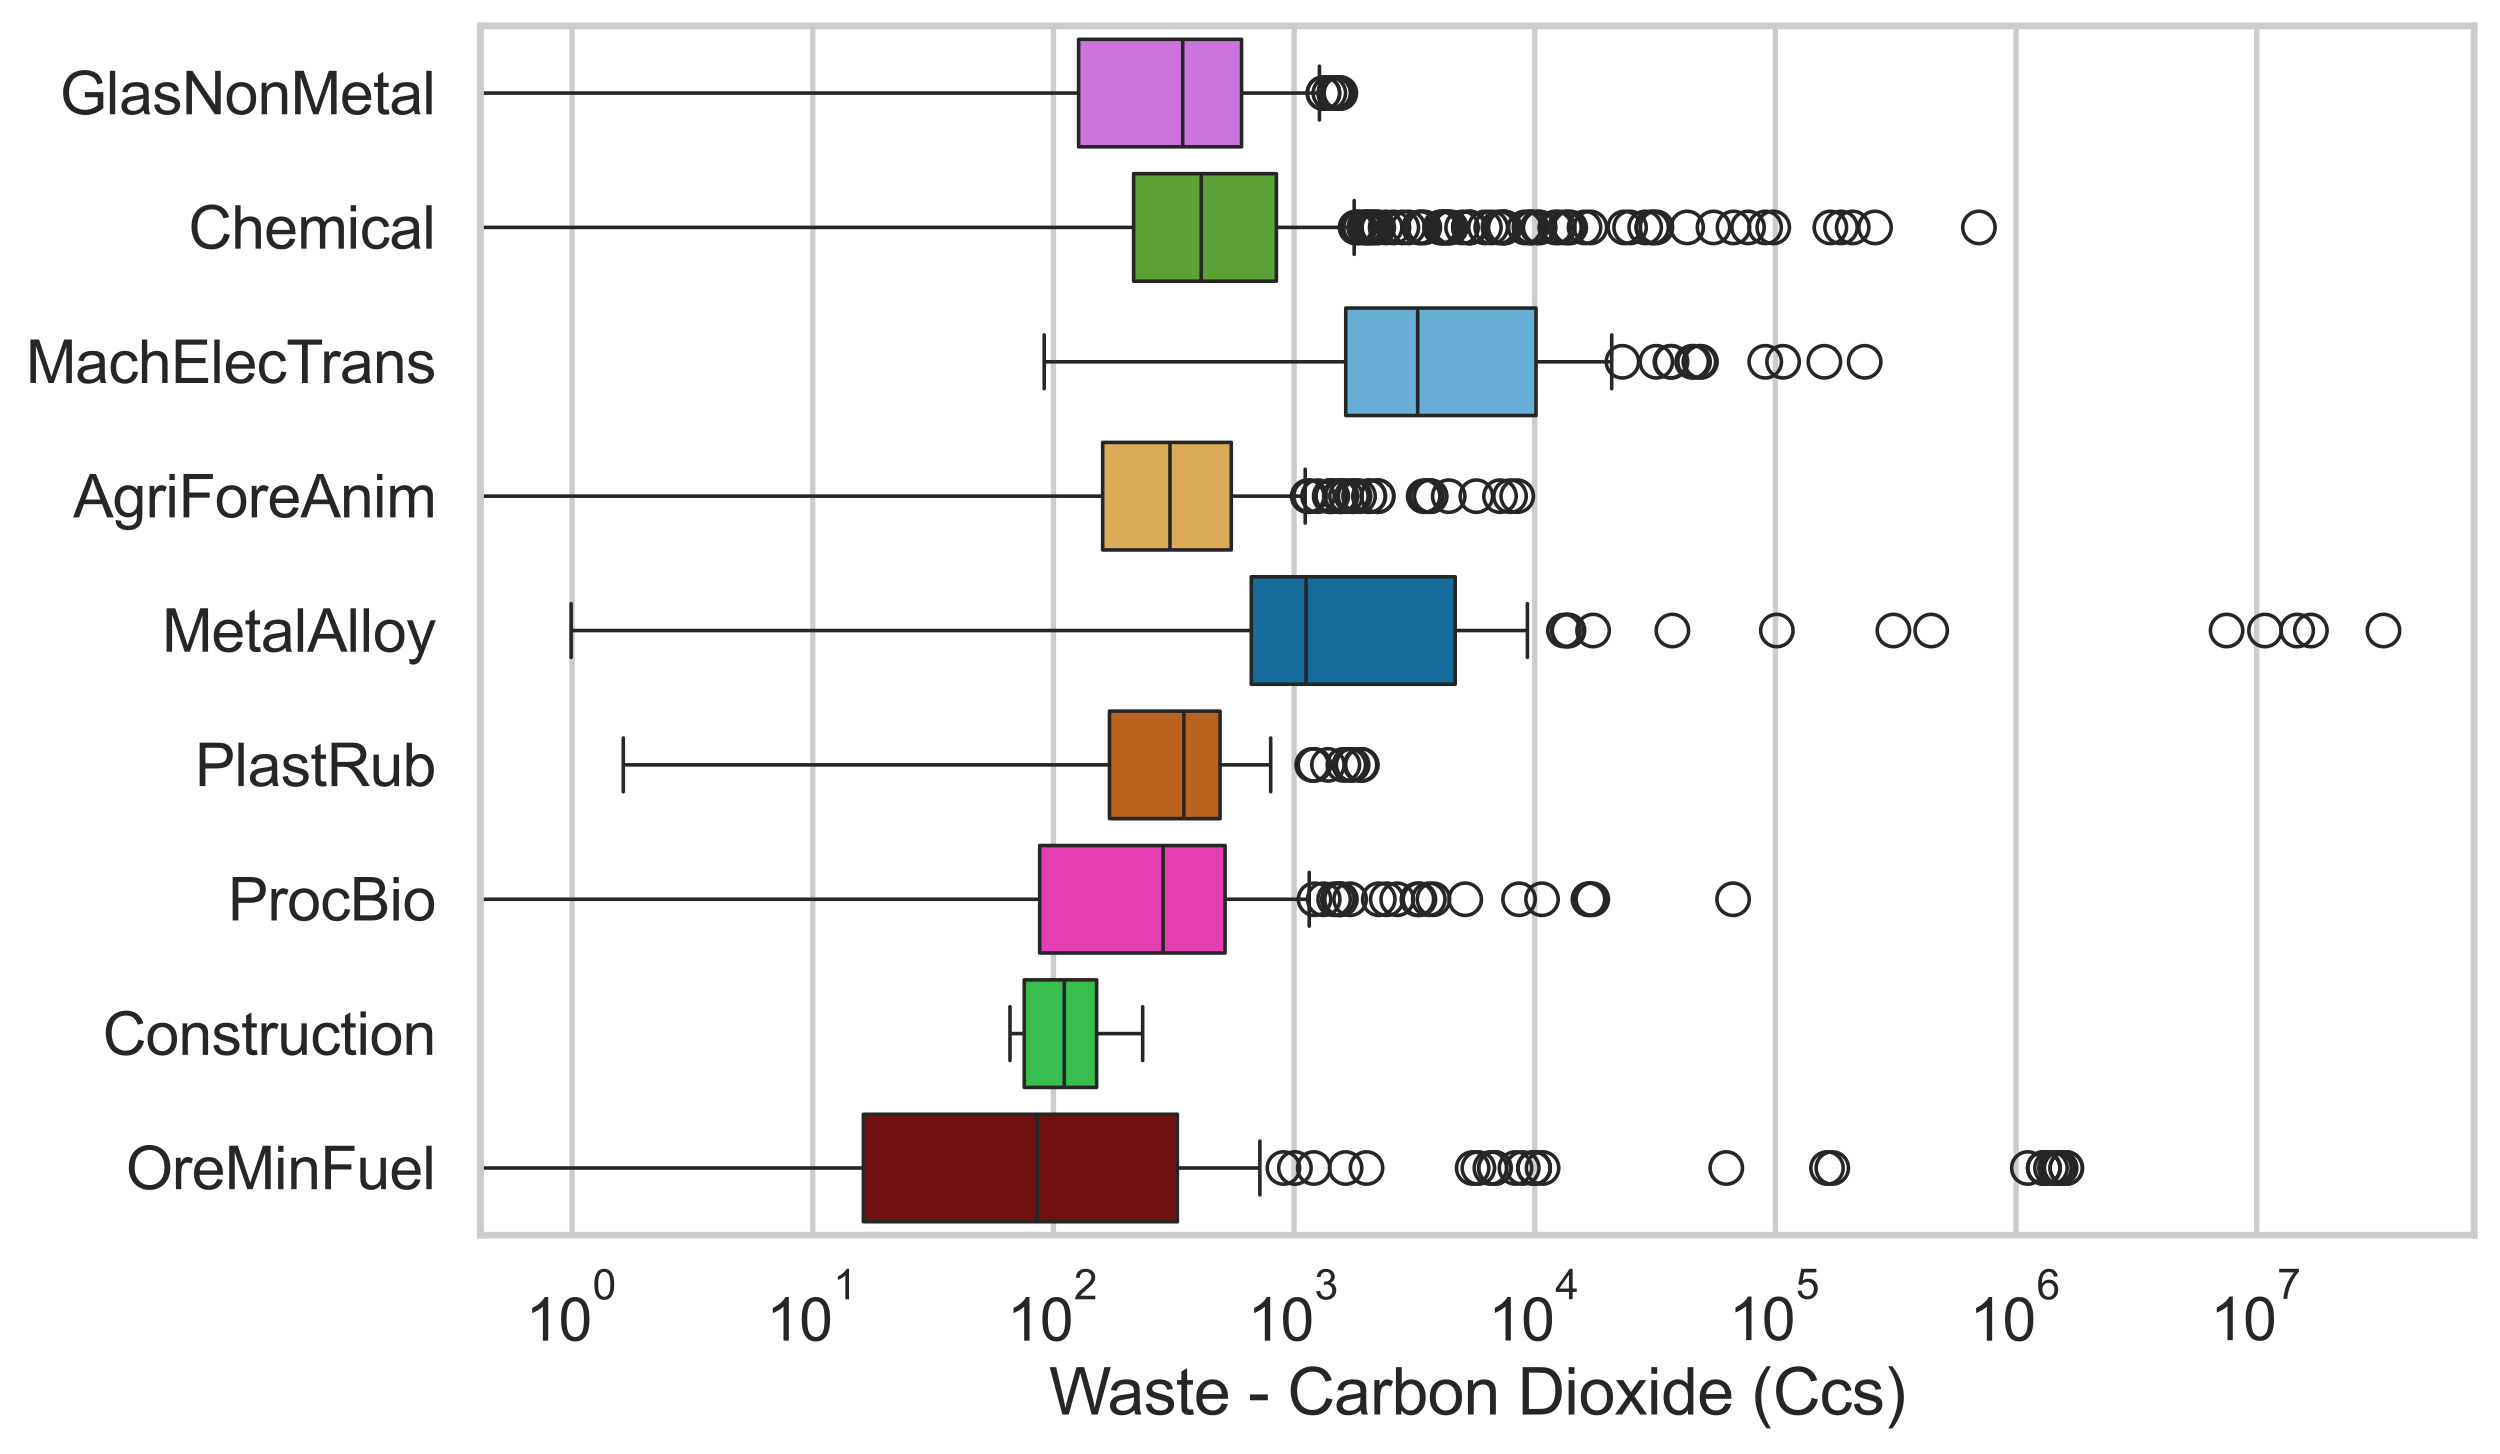 <?xml version="1.0" encoding="utf-8" standalone="no"?>
<!DOCTYPE svg PUBLIC "-//W3C//DTD SVG 1.1//EN"
  "http://www.w3.org/Graphics/SVG/1.1/DTD/svg11.dtd">
<svg xmlns:xlink="http://www.w3.org/1999/xlink" width="695.577pt" height="404.551pt" viewBox="0 0 695.577 404.551" xmlns="http://www.w3.org/2000/svg" version="1.1">
 <defs>
  <style type="text/css">*{stroke-linejoin: round; stroke-linecap: butt}</style>
 </defs>
 <g id="figure_1">
  <g id="patch_1">
   <path d="M 0 404.551 
L 695.577 404.551 
L 695.577 0 
L 0 0 
z
" style="fill: #ffffff"/>
  </g>
  <g id="axes_1">
   <g id="patch_2">
    <path d="M 133.697 343.665 
L 688.377 343.665 
L 688.377 7.2 
L 133.697 7.2 
z
" style="fill: #ffffff"/>
   </g>
   <g id="matplotlib.axis_1">
    <g id="xtick_1">
     <g id="line2d_1">
      <path d="M 159.182 343.665 
L 159.182 7.2 
" clip-path="url(#p4755833edd)" style="fill: none; stroke: #cccccc; stroke-width: 1.5; stroke-linecap: round"/>
     </g>
     <g id="text_1">
      <!-- $\mathdefault{10^{0}}$ -->
      <g style="fill: #262626" transform="translate(146.23 373.18) scale(0.165 -0.165)">
       <defs>
        <path id="ArialMT-31" d="M 2384 0 
L 1822 0 
L 1822 3584 
Q 1619 3391 1289 3197 
Q 959 3003 697 2906 
L 697 3450 
Q 1169 3672 1522 3987 
Q 1875 4303 2022 4600 
L 2384 4600 
L 2384 0 
z
" transform="scale(0.016)"/>
        <path id="ArialMT-30" d="M 266 2259 
Q 266 3072 433 3567 
Q 600 4063 929 4331 
Q 1259 4600 1759 4600 
Q 2128 4600 2406 4451 
Q 2684 4303 2865 4023 
Q 3047 3744 3150 3342 
Q 3253 2941 3253 2259 
Q 3253 1453 3087 958 
Q 2922 463 2592 192 
Q 2263 -78 1759 -78 
Q 1097 -78 719 397 
Q 266 969 266 2259 
z
M 844 2259 
Q 844 1131 1108 757 
Q 1372 384 1759 384 
Q 2147 384 2411 759 
Q 2675 1134 2675 2259 
Q 2675 3391 2411 3762 
Q 2147 4134 1753 4134 
Q 1366 4134 1134 3806 
Q 844 3388 844 2259 
z
" transform="scale(0.016)"/>
       </defs>
       <use xlink:href="#ArialMT-31" transform="translate(0 0.994)"/>
       <use xlink:href="#ArialMT-30" transform="translate(55.615 0.994)"/>
       <use xlink:href="#ArialMT-30" transform="translate(112.973 70.688) scale(0.7)"/>
      </g>
     </g>
    </g>
    <g id="xtick_2">
     <g id="line2d_2">
      <path d="M 226.141 343.665 
L 226.141 7.2 
" clip-path="url(#p4755833edd)" style="fill: none; stroke: #cccccc; stroke-width: 1.5; stroke-linecap: round"/>
     </g>
     <g id="text_2">
      <!-- $\mathdefault{10^{1}}$ -->
      <g style="fill: #262626" transform="translate(213.188 373.18) scale(0.165 -0.165)">
       <use xlink:href="#ArialMT-31" transform="translate(0 0.994)"/>
       <use xlink:href="#ArialMT-30" transform="translate(55.615 0.994)"/>
       <use xlink:href="#ArialMT-31" transform="translate(112.973 70.688) scale(0.7)"/>
      </g>
     </g>
    </g>
    <g id="xtick_3">
     <g id="line2d_3">
      <path d="M 293.099 343.665 
L 293.099 7.2 
" clip-path="url(#p4755833edd)" style="fill: none; stroke: #cccccc; stroke-width: 1.5; stroke-linecap: round"/>
     </g>
     <g id="text_3">
      <!-- $\mathdefault{10^{2}}$ -->
      <g style="fill: #262626" transform="translate(280.147 373.18) scale(0.165 -0.165)">
       <defs>
        <path id="ArialMT-32" d="M 3222 541 
L 3222 0 
L 194 0 
Q 188 203 259 391 
Q 375 700 629 1000 
Q 884 1300 1366 1694 
Q 2113 2306 2375 2664 
Q 2638 3022 2638 3341 
Q 2638 3675 2398 3904 
Q 2159 4134 1775 4134 
Q 1369 4134 1125 3890 
Q 881 3647 878 3216 
L 300 3275 
Q 359 3922 746 4261 
Q 1134 4600 1788 4600 
Q 2447 4600 2831 4234 
Q 3216 3869 3216 3328 
Q 3216 3053 3103 2787 
Q 2991 2522 2730 2228 
Q 2469 1934 1863 1422 
Q 1356 997 1212 845 
Q 1069 694 975 541 
L 3222 541 
z
" transform="scale(0.016)"/>
       </defs>
       <use xlink:href="#ArialMT-31" transform="translate(0 0.994)"/>
       <use xlink:href="#ArialMT-30" transform="translate(55.615 0.994)"/>
       <use xlink:href="#ArialMT-32" transform="translate(112.973 70.688) scale(0.7)"/>
      </g>
     </g>
    </g>
    <g id="xtick_4">
     <g id="line2d_4">
      <path d="M 360.058 343.665 
L 360.058 7.2 
" clip-path="url(#p4755833edd)" style="fill: none; stroke: #cccccc; stroke-width: 1.5; stroke-linecap: round"/>
     </g>
     <g id="text_4">
      <!-- $\mathdefault{10^{3}}$ -->
      <g style="fill: #262626" transform="translate(347.105 373.18) scale(0.165 -0.165)">
       <defs>
        <path id="ArialMT-33" d="M 269 1209 
L 831 1284 
Q 928 806 1161 595 
Q 1394 384 1728 384 
Q 2125 384 2398 659 
Q 2672 934 2672 1341 
Q 2672 1728 2419 1979 
Q 2166 2231 1775 2231 
Q 1616 2231 1378 2169 
L 1441 2663 
Q 1497 2656 1531 2656 
Q 1891 2656 2178 2843 
Q 2466 3031 2466 3422 
Q 2466 3731 2256 3934 
Q 2047 4138 1716 4138 
Q 1388 4138 1169 3931 
Q 950 3725 888 3313 
L 325 3413 
Q 428 3978 793 4289 
Q 1159 4600 1703 4600 
Q 2078 4600 2393 4439 
Q 2709 4278 2876 4000 
Q 3044 3722 3044 3409 
Q 3044 3113 2884 2869 
Q 2725 2625 2413 2481 
Q 2819 2388 3044 2092 
Q 3269 1797 3269 1353 
Q 3269 753 2831 336 
Q 2394 -81 1725 -81 
Q 1122 -81 723 278 
Q 325 638 269 1209 
z
" transform="scale(0.016)"/>
       </defs>
       <use xlink:href="#ArialMT-31" transform="translate(0 0.994)"/>
       <use xlink:href="#ArialMT-30" transform="translate(55.615 0.994)"/>
       <use xlink:href="#ArialMT-33" transform="translate(112.973 70.688) scale(0.7)"/>
      </g>
     </g>
    </g>
    <g id="xtick_5">
     <g id="line2d_5">
      <path d="M 427.017 343.665 
L 427.017 7.2 
" clip-path="url(#p4755833edd)" style="fill: none; stroke: #cccccc; stroke-width: 1.5; stroke-linecap: round"/>
     </g>
     <g id="text_5">
      <!-- $\mathdefault{10^{4}}$ -->
      <g style="fill: #262626" transform="translate(414.064 373.015) scale(0.165 -0.165)">
       <defs>
        <path id="ArialMT-34" d="M 2069 0 
L 2069 1097 
L 81 1097 
L 81 1613 
L 2172 4581 
L 2631 4581 
L 2631 1613 
L 3250 1613 
L 3250 1097 
L 2631 1097 
L 2631 0 
L 2069 0 
z
M 2069 1613 
L 2069 3678 
L 634 1613 
L 2069 1613 
z
" transform="scale(0.016)"/>
       </defs>
       <use xlink:href="#ArialMT-31" transform="translate(0 0.202)"/>
       <use xlink:href="#ArialMT-30" transform="translate(55.615 0.202)"/>
       <use xlink:href="#ArialMT-34" transform="translate(112.973 69.895) scale(0.7)"/>
      </g>
     </g>
    </g>
    <g id="xtick_6">
     <g id="line2d_6">
      <path d="M 493.975 343.665 
L 493.975 7.2 
" clip-path="url(#p4755833edd)" style="fill: none; stroke: #cccccc; stroke-width: 1.5; stroke-linecap: round"/>
     </g>
     <g id="text_6">
      <!-- $\mathdefault{10^{5}}$ -->
      <g style="fill: #262626" transform="translate(481.023 373.015) scale(0.165 -0.165)">
       <defs>
        <path id="ArialMT-35" d="M 266 1200 
L 856 1250 
Q 922 819 1161 601 
Q 1400 384 1738 384 
Q 2144 384 2425 690 
Q 2706 997 2706 1503 
Q 2706 1984 2436 2262 
Q 2166 2541 1728 2541 
Q 1456 2541 1237 2417 
Q 1019 2294 894 2097 
L 366 2166 
L 809 4519 
L 3088 4519 
L 3088 3981 
L 1259 3981 
L 1013 2750 
Q 1425 3038 1878 3038 
Q 2478 3038 2890 2622 
Q 3303 2206 3303 1553 
Q 3303 931 2941 478 
Q 2500 -78 1738 -78 
Q 1113 -78 717 272 
Q 322 622 266 1200 
z
" transform="scale(0.016)"/>
       </defs>
       <use xlink:href="#ArialMT-31" transform="translate(0 0.88)"/>
       <use xlink:href="#ArialMT-30" transform="translate(55.615 0.88)"/>
       <use xlink:href="#ArialMT-35" transform="translate(112.973 70.573) scale(0.7)"/>
      </g>
     </g>
    </g>
    <g id="xtick_7">
     <g id="line2d_7">
      <path d="M 560.934 343.665 
L 560.934 7.2 
" clip-path="url(#p4755833edd)" style="fill: none; stroke: #cccccc; stroke-width: 1.5; stroke-linecap: round"/>
     </g>
     <g id="text_7">
      <!-- $\mathdefault{10^{6}}$ -->
      <g style="fill: #262626" transform="translate(547.981 373.18) scale(0.165 -0.165)">
       <defs>
        <path id="ArialMT-36" d="M 3184 3459 
L 2625 3416 
Q 2550 3747 2413 3897 
Q 2184 4138 1850 4138 
Q 1581 4138 1378 3988 
Q 1113 3794 959 3422 
Q 806 3050 800 2363 
Q 1003 2672 1297 2822 
Q 1591 2972 1913 2972 
Q 2475 2972 2870 2558 
Q 3266 2144 3266 1488 
Q 3266 1056 3080 686 
Q 2894 316 2569 119 
Q 2244 -78 1831 -78 
Q 1128 -78 684 439 
Q 241 956 241 2144 
Q 241 3472 731 4075 
Q 1159 4600 1884 4600 
Q 2425 4600 2770 4297 
Q 3116 3994 3184 3459 
z
M 888 1484 
Q 888 1194 1011 928 
Q 1134 663 1356 523 
Q 1578 384 1822 384 
Q 2178 384 2434 671 
Q 2691 959 2691 1453 
Q 2691 1928 2437 2201 
Q 2184 2475 1800 2475 
Q 1419 2475 1153 2201 
Q 888 1928 888 1484 
z
" transform="scale(0.016)"/>
       </defs>
       <use xlink:href="#ArialMT-31" transform="translate(0 0.994)"/>
       <use xlink:href="#ArialMT-30" transform="translate(55.615 0.994)"/>
       <use xlink:href="#ArialMT-36" transform="translate(112.973 70.688) scale(0.7)"/>
      </g>
     </g>
    </g>
    <g id="xtick_8">
     <g id="line2d_8">
      <path d="M 627.893 343.665 
L 627.893 7.2 
" clip-path="url(#p4755833edd)" style="fill: none; stroke: #cccccc; stroke-width: 1.5; stroke-linecap: round"/>
     </g>
     <g id="text_8">
      <!-- $\mathdefault{10^{7}}$ -->
      <g style="fill: #262626" transform="translate(614.94 373.015) scale(0.165 -0.165)">
       <defs>
        <path id="ArialMT-37" d="M 303 3981 
L 303 4522 
L 3269 4522 
L 3269 4084 
Q 2831 3619 2401 2847 
Q 1972 2075 1738 1259 
Q 1569 684 1522 0 
L 944 0 
Q 953 541 1156 1306 
Q 1359 2072 1739 2783 
Q 2119 3494 2547 3981 
L 303 3981 
z
" transform="scale(0.016)"/>
       </defs>
       <use xlink:href="#ArialMT-31" transform="translate(0 0.847)"/>
       <use xlink:href="#ArialMT-30" transform="translate(55.615 0.847)"/>
       <use xlink:href="#ArialMT-37" transform="translate(112.973 70.541) scale(0.7)"/>
      </g>
     </g>
    </g>
    <g id="xtick_9"/>
    <g id="xtick_10"/>
    <g id="xtick_11"/>
    <g id="xtick_12"/>
    <g id="xtick_13"/>
    <g id="xtick_14"/>
    <g id="xtick_15"/>
    <g id="xtick_16"/>
    <g id="xtick_17"/>
    <g id="xtick_18"/>
    <g id="xtick_19"/>
    <g id="xtick_20"/>
    <g id="xtick_21"/>
    <g id="xtick_22"/>
    <g id="xtick_23"/>
    <g id="xtick_24"/>
    <g id="xtick_25"/>
    <g id="xtick_26"/>
    <g id="xtick_27"/>
    <g id="xtick_28"/>
    <g id="xtick_29"/>
    <g id="xtick_30"/>
    <g id="xtick_31"/>
    <g id="xtick_32"/>
    <g id="xtick_33"/>
    <g id="xtick_34"/>
    <g id="xtick_35"/>
    <g id="xtick_36"/>
    <g id="xtick_37"/>
    <g id="xtick_38"/>
    <g id="xtick_39"/>
    <g id="xtick_40"/>
    <g id="xtick_41"/>
    <g id="xtick_42"/>
    <g id="xtick_43"/>
    <g id="xtick_44"/>
    <g id="xtick_45"/>
    <g id="xtick_46"/>
    <g id="xtick_47"/>
    <g id="xtick_48"/>
    <g id="xtick_49"/>
    <g id="xtick_50"/>
    <g id="xtick_51"/>
    <g id="xtick_52"/>
    <g id="xtick_53"/>
    <g id="xtick_54"/>
    <g id="xtick_55"/>
    <g id="xtick_56"/>
    <g id="xtick_57"/>
    <g id="xtick_58"/>
    <g id="xtick_59"/>
    <g id="xtick_60"/>
    <g id="xtick_61"/>
    <g id="xtick_62"/>
    <g id="xtick_63"/>
    <g id="xtick_64"/>
    <g id="xtick_65"/>
    <g id="xtick_66"/>
    <g id="xtick_67"/>
    <g id="xtick_68"/>
    <g id="xtick_69"/>
    <g id="xtick_70"/>
    <g id="xtick_71"/>
    <g id="xtick_72"/>
    <g id="xtick_73"/>
    <g id="xtick_74"/>
    <g id="xtick_75"/>
    <g id="xtick_76"/>
    <g id="text_9">
     <!-- Waste - Carbon Dioxide (Ccs) -->
     <g style="fill: #262626" transform="translate(291.849 393.563) scale(0.18 -0.18)">
      <defs>
       <path id="ArialMT-57" d="M 1294 0 
L 78 4581 
L 700 4581 
L 1397 1578 
Q 1509 1106 1591 641 
Q 1766 1375 1797 1488 
L 2669 4581 
L 3400 4581 
L 4056 2263 
Q 4303 1400 4413 641 
Q 4500 1075 4641 1638 
L 5359 4581 
L 5969 4581 
L 4713 0 
L 4128 0 
L 3163 3491 
Q 3041 3928 3019 4028 
Q 2947 3713 2884 3491 
L 1913 0 
L 1294 0 
z
" transform="scale(0.016)"/>
       <path id="ArialMT-61" d="M 2588 409 
Q 2275 144 1986 34 
Q 1697 -75 1366 -75 
Q 819 -75 525 192 
Q 231 459 231 875 
Q 231 1119 342 1320 
Q 453 1522 633 1644 
Q 813 1766 1038 1828 
Q 1203 1872 1538 1913 
Q 2219 1994 2541 2106 
Q 2544 2222 2544 2253 
Q 2544 2597 2384 2738 
Q 2169 2928 1744 2928 
Q 1347 2928 1158 2789 
Q 969 2650 878 2297 
L 328 2372 
Q 403 2725 575 2942 
Q 747 3159 1072 3276 
Q 1397 3394 1825 3394 
Q 2250 3394 2515 3294 
Q 2781 3194 2906 3042 
Q 3031 2891 3081 2659 
Q 3109 2516 3109 2141 
L 3109 1391 
Q 3109 606 3145 398 
Q 3181 191 3288 0 
L 2700 0 
Q 2613 175 2588 409 
z
M 2541 1666 
Q 2234 1541 1622 1453 
Q 1275 1403 1131 1340 
Q 988 1278 909 1158 
Q 831 1038 831 891 
Q 831 666 1001 516 
Q 1172 366 1500 366 
Q 1825 366 2078 508 
Q 2331 650 2450 897 
Q 2541 1088 2541 1459 
L 2541 1666 
z
" transform="scale(0.016)"/>
       <path id="ArialMT-73" d="M 197 991 
L 753 1078 
Q 800 744 1014 566 
Q 1228 388 1613 388 
Q 2000 388 2187 545 
Q 2375 703 2375 916 
Q 2375 1106 2209 1216 
Q 2094 1291 1634 1406 
Q 1016 1563 777 1677 
Q 538 1791 414 1992 
Q 291 2194 291 2438 
Q 291 2659 392 2848 
Q 494 3038 669 3163 
Q 800 3259 1026 3326 
Q 1253 3394 1513 3394 
Q 1903 3394 2198 3281 
Q 2494 3169 2634 2976 
Q 2775 2784 2828 2463 
L 2278 2388 
Q 2241 2644 2061 2787 
Q 1881 2931 1553 2931 
Q 1166 2931 1000 2803 
Q 834 2675 834 2503 
Q 834 2394 903 2306 
Q 972 2216 1119 2156 
Q 1203 2125 1616 2013 
Q 2213 1853 2448 1751 
Q 2684 1650 2818 1456 
Q 2953 1263 2953 975 
Q 2953 694 2789 445 
Q 2625 197 2315 61 
Q 2006 -75 1616 -75 
Q 969 -75 630 194 
Q 291 463 197 991 
z
" transform="scale(0.016)"/>
       <path id="ArialMT-74" d="M 1650 503 
L 1731 6 
Q 1494 -44 1306 -44 
Q 1000 -44 831 53 
Q 663 150 594 308 
Q 525 466 525 972 
L 525 2881 
L 113 2881 
L 113 3319 
L 525 3319 
L 525 4141 
L 1084 4478 
L 1084 3319 
L 1650 3319 
L 1650 2881 
L 1084 2881 
L 1084 941 
Q 1084 700 1114 631 
Q 1144 563 1211 522 
Q 1278 481 1403 481 
Q 1497 481 1650 503 
z
" transform="scale(0.016)"/>
       <path id="ArialMT-65" d="M 2694 1069 
L 3275 997 
Q 3138 488 2766 206 
Q 2394 -75 1816 -75 
Q 1088 -75 661 373 
Q 234 822 234 1631 
Q 234 2469 665 2931 
Q 1097 3394 1784 3394 
Q 2450 3394 2872 2941 
Q 3294 2488 3294 1666 
Q 3294 1616 3291 1516 
L 816 1516 
Q 847 969 1125 678 
Q 1403 388 1819 388 
Q 2128 388 2347 550 
Q 2566 713 2694 1069 
z
M 847 1978 
L 2700 1978 
Q 2663 2397 2488 2606 
Q 2219 2931 1791 2931 
Q 1403 2931 1139 2672 
Q 875 2413 847 1978 
z
" transform="scale(0.016)"/>
       <path id="ArialMT-20" transform="scale(0.016)"/>
       <path id="ArialMT-2d" d="M 203 1375 
L 203 1941 
L 1931 1941 
L 1931 1375 
L 203 1375 
z
" transform="scale(0.016)"/>
       <path id="ArialMT-43" d="M 3763 1606 
L 4369 1453 
Q 4178 706 3683 314 
Q 3188 -78 2472 -78 
Q 1731 -78 1267 223 
Q 803 525 561 1097 
Q 319 1669 319 2325 
Q 319 3041 592 3573 
Q 866 4106 1370 4382 
Q 1875 4659 2481 4659 
Q 3169 4659 3637 4309 
Q 4106 3959 4291 3325 
L 3694 3184 
Q 3534 3684 3231 3912 
Q 2928 4141 2469 4141 
Q 1941 4141 1586 3887 
Q 1231 3634 1087 3207 
Q 944 2781 944 2328 
Q 944 1744 1114 1308 
Q 1284 872 1643 656 
Q 2003 441 2422 441 
Q 2931 441 3284 734 
Q 3638 1028 3763 1606 
z
" transform="scale(0.016)"/>
       <path id="ArialMT-72" d="M 416 0 
L 416 3319 
L 922 3319 
L 922 2816 
Q 1116 3169 1280 3281 
Q 1444 3394 1641 3394 
Q 1925 3394 2219 3213 
L 2025 2691 
Q 1819 2813 1613 2813 
Q 1428 2813 1281 2702 
Q 1134 2591 1072 2394 
Q 978 2094 978 1738 
L 978 0 
L 416 0 
z
" transform="scale(0.016)"/>
       <path id="ArialMT-62" d="M 941 0 
L 419 0 
L 419 4581 
L 981 4581 
L 981 2947 
Q 1338 3394 1891 3394 
Q 2197 3394 2470 3270 
Q 2744 3147 2920 2923 
Q 3097 2700 3197 2384 
Q 3297 2069 3297 1709 
Q 3297 856 2875 390 
Q 2453 -75 1863 -75 
Q 1275 -75 941 416 
L 941 0 
z
M 934 1684 
Q 934 1088 1097 822 
Q 1363 388 1816 388 
Q 2184 388 2453 708 
Q 2722 1028 2722 1663 
Q 2722 2313 2464 2622 
Q 2206 2931 1841 2931 
Q 1472 2931 1203 2611 
Q 934 2291 934 1684 
z
" transform="scale(0.016)"/>
       <path id="ArialMT-6f" d="M 213 1659 
Q 213 2581 725 3025 
Q 1153 3394 1769 3394 
Q 2453 3394 2887 2945 
Q 3322 2497 3322 1706 
Q 3322 1066 3130 698 
Q 2938 331 2570 128 
Q 2203 -75 1769 -75 
Q 1072 -75 642 372 
Q 213 819 213 1659 
z
M 791 1659 
Q 791 1022 1069 705 
Q 1347 388 1769 388 
Q 2188 388 2466 706 
Q 2744 1025 2744 1678 
Q 2744 2294 2464 2611 
Q 2184 2928 1769 2928 
Q 1347 2928 1069 2612 
Q 791 2297 791 1659 
z
" transform="scale(0.016)"/>
       <path id="ArialMT-6e" d="M 422 0 
L 422 3319 
L 928 3319 
L 928 2847 
Q 1294 3394 1984 3394 
Q 2284 3394 2536 3286 
Q 2788 3178 2913 3003 
Q 3038 2828 3088 2588 
Q 3119 2431 3119 2041 
L 3119 0 
L 2556 0 
L 2556 2019 
Q 2556 2363 2490 2533 
Q 2425 2703 2258 2804 
Q 2091 2906 1866 2906 
Q 1506 2906 1245 2678 
Q 984 2450 984 1813 
L 984 0 
L 422 0 
z
" transform="scale(0.016)"/>
       <path id="ArialMT-44" d="M 494 0 
L 494 4581 
L 2072 4581 
Q 2606 4581 2888 4516 
Q 3281 4425 3559 4188 
Q 3922 3881 4101 3404 
Q 4281 2928 4281 2316 
Q 4281 1794 4159 1391 
Q 4038 988 3847 723 
Q 3656 459 3429 307 
Q 3203 156 2883 78 
Q 2563 0 2147 0 
L 494 0 
z
M 1100 541 
L 2078 541 
Q 2531 541 2789 625 
Q 3047 709 3200 863 
Q 3416 1078 3536 1442 
Q 3656 1806 3656 2325 
Q 3656 3044 3420 3430 
Q 3184 3816 2847 3947 
Q 2603 4041 2063 4041 
L 1100 4041 
L 1100 541 
z
" transform="scale(0.016)"/>
       <path id="ArialMT-69" d="M 425 3934 
L 425 4581 
L 988 4581 
L 988 3934 
L 425 3934 
z
M 425 0 
L 425 3319 
L 988 3319 
L 988 0 
L 425 0 
z
" transform="scale(0.016)"/>
       <path id="ArialMT-78" d="M 47 0 
L 1259 1725 
L 138 3319 
L 841 3319 
L 1350 2541 
Q 1494 2319 1581 2169 
Q 1719 2375 1834 2534 
L 2394 3319 
L 3066 3319 
L 1919 1756 
L 3153 0 
L 2463 0 
L 1781 1031 
L 1600 1309 
L 728 0 
L 47 0 
z
" transform="scale(0.016)"/>
       <path id="ArialMT-64" d="M 2575 0 
L 2575 419 
Q 2259 -75 1647 -75 
Q 1250 -75 917 144 
Q 584 363 401 755 
Q 219 1147 219 1656 
Q 219 2153 384 2558 
Q 550 2963 881 3178 
Q 1213 3394 1622 3394 
Q 1922 3394 2156 3267 
Q 2391 3141 2538 2938 
L 2538 4581 
L 3097 4581 
L 3097 0 
L 2575 0 
z
M 797 1656 
Q 797 1019 1065 703 
Q 1334 388 1700 388 
Q 2069 388 2326 689 
Q 2584 991 2584 1609 
Q 2584 2291 2321 2609 
Q 2059 2928 1675 2928 
Q 1300 2928 1048 2622 
Q 797 2316 797 1656 
z
" transform="scale(0.016)"/>
       <path id="ArialMT-28" d="M 1497 -1347 
Q 1031 -759 709 28 
Q 388 816 388 1659 
Q 388 2403 628 3084 
Q 909 3875 1497 4659 
L 1900 4659 
Q 1522 4009 1400 3731 
Q 1209 3300 1100 2831 
Q 966 2247 966 1656 
Q 966 153 1900 -1347 
L 1497 -1347 
z
" transform="scale(0.016)"/>
       <path id="ArialMT-63" d="M 2588 1216 
L 3141 1144 
Q 3050 572 2676 248 
Q 2303 -75 1759 -75 
Q 1078 -75 664 370 
Q 250 816 250 1647 
Q 250 2184 428 2587 
Q 606 2991 970 3192 
Q 1334 3394 1763 3394 
Q 2303 3394 2647 3120 
Q 2991 2847 3088 2344 
L 2541 2259 
Q 2463 2594 2264 2762 
Q 2066 2931 1784 2931 
Q 1359 2931 1093 2626 
Q 828 2322 828 1663 
Q 828 994 1084 691 
Q 1341 388 1753 388 
Q 2084 388 2306 591 
Q 2528 794 2588 1216 
z
" transform="scale(0.016)"/>
       <path id="ArialMT-29" d="M 791 -1347 
L 388 -1347 
Q 1322 153 1322 1656 
Q 1322 2244 1188 2822 
Q 1081 3291 891 3722 
Q 769 4003 388 4659 
L 791 4659 
Q 1378 3875 1659 3084 
Q 1900 2403 1900 1659 
Q 1900 816 1576 28 
Q 1253 -759 791 -1347 
z
" transform="scale(0.016)"/>
      </defs>
      <use xlink:href="#ArialMT-57"/>
      <use xlink:href="#ArialMT-61" transform="translate(90.635 0)"/>
      <use xlink:href="#ArialMT-73" transform="translate(146.25 0)"/>
      <use xlink:href="#ArialMT-74" transform="translate(196.25 0)"/>
      <use xlink:href="#ArialMT-65" transform="translate(224.033 0)"/>
      <use xlink:href="#ArialMT-20" transform="translate(279.648 0)"/>
      <use xlink:href="#ArialMT-2d" transform="translate(307.432 0)"/>
      <use xlink:href="#ArialMT-20" transform="translate(340.732 0)"/>
      <use xlink:href="#ArialMT-43" transform="translate(368.516 0)"/>
      <use xlink:href="#ArialMT-61" transform="translate(440.732 0)"/>
      <use xlink:href="#ArialMT-72" transform="translate(496.348 0)"/>
      <use xlink:href="#ArialMT-62" transform="translate(529.648 0)"/>
      <use xlink:href="#ArialMT-6f" transform="translate(585.264 0)"/>
      <use xlink:href="#ArialMT-6e" transform="translate(640.879 0)"/>
      <use xlink:href="#ArialMT-20" transform="translate(696.494 0)"/>
      <use xlink:href="#ArialMT-44" transform="translate(724.277 0)"/>
      <use xlink:href="#ArialMT-69" transform="translate(796.494 0)"/>
      <use xlink:href="#ArialMT-6f" transform="translate(818.711 0)"/>
      <use xlink:href="#ArialMT-78" transform="translate(874.326 0)"/>
      <use xlink:href="#ArialMT-69" transform="translate(924.326 0)"/>
      <use xlink:href="#ArialMT-64" transform="translate(946.543 0)"/>
      <use xlink:href="#ArialMT-65" transform="translate(1002.158 0)"/>
      <use xlink:href="#ArialMT-20" transform="translate(1057.773 0)"/>
      <use xlink:href="#ArialMT-28" transform="translate(1085.557 0)"/>
      <use xlink:href="#ArialMT-43" transform="translate(1118.857 0)"/>
      <use xlink:href="#ArialMT-63" transform="translate(1191.074 0)"/>
      <use xlink:href="#ArialMT-73" transform="translate(1241.074 0)"/>
      <use xlink:href="#ArialMT-29" transform="translate(1291.074 0)"/>
     </g>
    </g>
   </g>
   <g id="matplotlib.axis_2">
    <g id="ytick_1">
     <g id="text_10">
      <!-- GlasNonMetal -->
      <g style="fill: #262626" transform="translate(16.659 31.798) scale(0.165 -0.165)">
       <defs>
        <path id="ArialMT-47" d="M 2638 1797 
L 2638 2334 
L 4578 2338 
L 4578 638 
Q 4131 281 3656 101 
Q 3181 -78 2681 -78 
Q 2006 -78 1454 211 
Q 903 500 622 1047 
Q 341 1594 341 2269 
Q 341 2938 620 3517 
Q 900 4097 1425 4378 
Q 1950 4659 2634 4659 
Q 3131 4659 3532 4498 
Q 3934 4338 4162 4050 
Q 4391 3763 4509 3300 
L 3963 3150 
Q 3859 3500 3706 3700 
Q 3553 3900 3268 4020 
Q 2984 4141 2638 4141 
Q 2222 4141 1919 4014 
Q 1616 3888 1430 3681 
Q 1244 3475 1141 3228 
Q 966 2803 966 2306 
Q 966 1694 1177 1281 
Q 1388 869 1791 669 
Q 2194 469 2647 469 
Q 3041 469 3416 620 
Q 3791 772 3984 944 
L 3984 1797 
L 2638 1797 
z
" transform="scale(0.016)"/>
        <path id="ArialMT-6c" d="M 409 0 
L 409 4581 
L 972 4581 
L 972 0 
L 409 0 
z
" transform="scale(0.016)"/>
        <path id="ArialMT-4e" d="M 488 0 
L 488 4581 
L 1109 4581 
L 3516 984 
L 3516 4581 
L 4097 4581 
L 4097 0 
L 3475 0 
L 1069 3600 
L 1069 0 
L 488 0 
z
" transform="scale(0.016)"/>
        <path id="ArialMT-4d" d="M 475 0 
L 475 4581 
L 1388 4581 
L 2472 1338 
Q 2622 884 2691 659 
Q 2769 909 2934 1394 
L 4031 4581 
L 4847 4581 
L 4847 0 
L 4263 0 
L 4263 3834 
L 2931 0 
L 2384 0 
L 1059 3900 
L 1059 0 
L 475 0 
z
" transform="scale(0.016)"/>
       </defs>
       <use xlink:href="#ArialMT-47"/>
       <use xlink:href="#ArialMT-6c" transform="translate(77.783 0)"/>
       <use xlink:href="#ArialMT-61" transform="translate(100 0)"/>
       <use xlink:href="#ArialMT-73" transform="translate(155.615 0)"/>
       <use xlink:href="#ArialMT-4e" transform="translate(205.615 0)"/>
       <use xlink:href="#ArialMT-6f" transform="translate(277.832 0)"/>
       <use xlink:href="#ArialMT-6e" transform="translate(333.447 0)"/>
       <use xlink:href="#ArialMT-4d" transform="translate(389.062 0)"/>
       <use xlink:href="#ArialMT-65" transform="translate(472.363 0)"/>
       <use xlink:href="#ArialMT-74" transform="translate(527.979 0)"/>
       <use xlink:href="#ArialMT-61" transform="translate(555.762 0)"/>
       <use xlink:href="#ArialMT-6c" transform="translate(611.377 0)"/>
      </g>
     </g>
    </g>
    <g id="ytick_2">
     <g id="text_11">
      <!-- Chemical -->
      <g style="fill: #262626" transform="translate(52.428 69.183) scale(0.165 -0.165)">
       <defs>
        <path id="ArialMT-68" d="M 422 0 
L 422 4581 
L 984 4581 
L 984 2938 
Q 1378 3394 1978 3394 
Q 2347 3394 2619 3248 
Q 2891 3103 3008 2847 
Q 3125 2591 3125 2103 
L 3125 0 
L 2563 0 
L 2563 2103 
Q 2563 2525 2380 2717 
Q 2197 2909 1863 2909 
Q 1613 2909 1392 2779 
Q 1172 2650 1078 2428 
Q 984 2206 984 1816 
L 984 0 
L 422 0 
z
" transform="scale(0.016)"/>
        <path id="ArialMT-6d" d="M 422 0 
L 422 3319 
L 925 3319 
L 925 2853 
Q 1081 3097 1340 3245 
Q 1600 3394 1931 3394 
Q 2300 3394 2536 3241 
Q 2772 3088 2869 2813 
Q 3263 3394 3894 3394 
Q 4388 3394 4653 3120 
Q 4919 2847 4919 2278 
L 4919 0 
L 4359 0 
L 4359 2091 
Q 4359 2428 4304 2576 
Q 4250 2725 4106 2815 
Q 3963 2906 3769 2906 
Q 3419 2906 3187 2673 
Q 2956 2441 2956 1928 
L 2956 0 
L 2394 0 
L 2394 2156 
Q 2394 2531 2256 2718 
Q 2119 2906 1806 2906 
Q 1569 2906 1367 2781 
Q 1166 2656 1075 2415 
Q 984 2175 984 1722 
L 984 0 
L 422 0 
z
" transform="scale(0.016)"/>
       </defs>
       <use xlink:href="#ArialMT-43"/>
       <use xlink:href="#ArialMT-68" transform="translate(72.217 0)"/>
       <use xlink:href="#ArialMT-65" transform="translate(127.832 0)"/>
       <use xlink:href="#ArialMT-6d" transform="translate(183.447 0)"/>
       <use xlink:href="#ArialMT-69" transform="translate(266.748 0)"/>
       <use xlink:href="#ArialMT-63" transform="translate(288.965 0)"/>
       <use xlink:href="#ArialMT-61" transform="translate(338.965 0)"/>
       <use xlink:href="#ArialMT-6c" transform="translate(394.58 0)"/>
      </g>
     </g>
    </g>
    <g id="ytick_3">
     <g id="text_12">
      <!-- MachElecTrans -->
      <g style="fill: #262626" transform="translate(7.2 106.568) scale(0.165 -0.165)">
       <defs>
        <path id="ArialMT-45" d="M 506 0 
L 506 4581 
L 3819 4581 
L 3819 4041 
L 1113 4041 
L 1113 2638 
L 3647 2638 
L 3647 2100 
L 1113 2100 
L 1113 541 
L 3925 541 
L 3925 0 
L 506 0 
z
" transform="scale(0.016)"/>
        <path id="ArialMT-54" d="M 1659 0 
L 1659 4041 
L 150 4041 
L 150 4581 
L 3781 4581 
L 3781 4041 
L 2266 4041 
L 2266 0 
L 1659 0 
z
" transform="scale(0.016)"/>
       </defs>
       <use xlink:href="#ArialMT-4d"/>
       <use xlink:href="#ArialMT-61" transform="translate(83.301 0)"/>
       <use xlink:href="#ArialMT-63" transform="translate(138.916 0)"/>
       <use xlink:href="#ArialMT-68" transform="translate(188.916 0)"/>
       <use xlink:href="#ArialMT-45" transform="translate(244.531 0)"/>
       <use xlink:href="#ArialMT-6c" transform="translate(311.23 0)"/>
       <use xlink:href="#ArialMT-65" transform="translate(333.447 0)"/>
       <use xlink:href="#ArialMT-63" transform="translate(389.062 0)"/>
       <use xlink:href="#ArialMT-54" transform="translate(439.062 0)"/>
       <use xlink:href="#ArialMT-72" transform="translate(496.396 0)"/>
       <use xlink:href="#ArialMT-61" transform="translate(529.697 0)"/>
       <use xlink:href="#ArialMT-6e" transform="translate(585.312 0)"/>
       <use xlink:href="#ArialMT-73" transform="translate(640.928 0)"/>
      </g>
     </g>
    </g>
    <g id="ytick_4">
     <g id="text_13">
      <!-- AgriForeAnim -->
      <g style="fill: #262626" transform="translate(20.341 143.953) scale(0.165 -0.165)">
       <defs>
        <path id="ArialMT-41" d="M -9 0 
L 1750 4581 
L 2403 4581 
L 4278 0 
L 3588 0 
L 3053 1388 
L 1138 1388 
L 634 0 
L -9 0 
z
M 1313 1881 
L 2866 1881 
L 2388 3150 
Q 2169 3728 2063 4100 
Q 1975 3659 1816 3225 
L 1313 1881 
z
" transform="scale(0.016)"/>
        <path id="ArialMT-67" d="M 319 -275 
L 866 -356 
Q 900 -609 1056 -725 
Q 1266 -881 1628 -881 
Q 2019 -881 2231 -725 
Q 2444 -569 2519 -288 
Q 2563 -116 2559 434 
Q 2191 0 1641 0 
Q 956 0 581 494 
Q 206 988 206 1678 
Q 206 2153 378 2554 
Q 550 2956 876 3175 
Q 1203 3394 1644 3394 
Q 2231 3394 2613 2919 
L 2613 3319 
L 3131 3319 
L 3131 450 
Q 3131 -325 2973 -648 
Q 2816 -972 2473 -1159 
Q 2131 -1347 1631 -1347 
Q 1038 -1347 672 -1080 
Q 306 -813 319 -275 
z
M 784 1719 
Q 784 1066 1043 766 
Q 1303 466 1694 466 
Q 2081 466 2343 764 
Q 2606 1063 2606 1700 
Q 2606 2309 2336 2618 
Q 2066 2928 1684 2928 
Q 1309 2928 1046 2623 
Q 784 2319 784 1719 
z
" transform="scale(0.016)"/>
        <path id="ArialMT-46" d="M 525 0 
L 525 4581 
L 3616 4581 
L 3616 4041 
L 1131 4041 
L 1131 2622 
L 3281 2622 
L 3281 2081 
L 1131 2081 
L 1131 0 
L 525 0 
z
" transform="scale(0.016)"/>
       </defs>
       <use xlink:href="#ArialMT-41"/>
       <use xlink:href="#ArialMT-67" transform="translate(66.699 0)"/>
       <use xlink:href="#ArialMT-72" transform="translate(122.314 0)"/>
       <use xlink:href="#ArialMT-69" transform="translate(155.615 0)"/>
       <use xlink:href="#ArialMT-46" transform="translate(177.832 0)"/>
       <use xlink:href="#ArialMT-6f" transform="translate(238.916 0)"/>
       <use xlink:href="#ArialMT-72" transform="translate(294.531 0)"/>
       <use xlink:href="#ArialMT-65" transform="translate(327.832 0)"/>
       <use xlink:href="#ArialMT-41" transform="translate(383.447 0)"/>
       <use xlink:href="#ArialMT-6e" transform="translate(450.146 0)"/>
       <use xlink:href="#ArialMT-69" transform="translate(505.762 0)"/>
       <use xlink:href="#ArialMT-6d" transform="translate(527.979 0)"/>
      </g>
     </g>
    </g>
    <g id="ytick_5">
     <g id="text_14">
      <!-- MetalAlloy -->
      <g style="fill: #262626" transform="translate(45.088 181.337) scale(0.165 -0.165)">
       <defs>
        <path id="ArialMT-79" d="M 397 -1278 
L 334 -750 
Q 519 -800 656 -800 
Q 844 -800 956 -737 
Q 1069 -675 1141 -563 
Q 1194 -478 1313 -144 
Q 1328 -97 1363 -6 
L 103 3319 
L 709 3319 
L 1400 1397 
Q 1534 1031 1641 628 
Q 1738 1016 1872 1384 
L 2581 3319 
L 3144 3319 
L 1881 -56 
Q 1678 -603 1566 -809 
Q 1416 -1088 1222 -1217 
Q 1028 -1347 759 -1347 
Q 597 -1347 397 -1278 
z
" transform="scale(0.016)"/>
       </defs>
       <use xlink:href="#ArialMT-4d"/>
       <use xlink:href="#ArialMT-65" transform="translate(83.301 0)"/>
       <use xlink:href="#ArialMT-74" transform="translate(138.916 0)"/>
       <use xlink:href="#ArialMT-61" transform="translate(166.699 0)"/>
       <use xlink:href="#ArialMT-6c" transform="translate(222.314 0)"/>
       <use xlink:href="#ArialMT-41" transform="translate(244.531 0)"/>
       <use xlink:href="#ArialMT-6c" transform="translate(311.23 0)"/>
       <use xlink:href="#ArialMT-6c" transform="translate(333.447 0)"/>
       <use xlink:href="#ArialMT-6f" transform="translate(355.664 0)"/>
       <use xlink:href="#ArialMT-79" transform="translate(411.279 0)"/>
      </g>
     </g>
    </g>
    <g id="ytick_6">
     <g id="text_15">
      <!-- PlastRub -->
      <g style="fill: #262626" transform="translate(54.248 218.722) scale(0.165 -0.165)">
       <defs>
        <path id="ArialMT-50" d="M 494 0 
L 494 4581 
L 2222 4581 
Q 2678 4581 2919 4538 
Q 3256 4481 3484 4323 
Q 3713 4166 3852 3881 
Q 3991 3597 3991 3256 
Q 3991 2672 3619 2267 
Q 3247 1863 2275 1863 
L 1100 1863 
L 1100 0 
L 494 0 
z
M 1100 2403 
L 2284 2403 
Q 2872 2403 3119 2622 
Q 3366 2841 3366 3238 
Q 3366 3525 3220 3729 
Q 3075 3934 2838 4000 
Q 2684 4041 2272 4041 
L 1100 4041 
L 1100 2403 
z
" transform="scale(0.016)"/>
        <path id="ArialMT-52" d="M 503 0 
L 503 4581 
L 2534 4581 
Q 3147 4581 3465 4457 
Q 3784 4334 3975 4021 
Q 4166 3709 4166 3331 
Q 4166 2844 3850 2509 
Q 3534 2175 2875 2084 
Q 3116 1969 3241 1856 
Q 3506 1613 3744 1247 
L 4541 0 
L 3778 0 
L 3172 953 
Q 2906 1366 2734 1584 
Q 2563 1803 2427 1890 
Q 2291 1978 2150 2013 
Q 2047 2034 1813 2034 
L 1109 2034 
L 1109 0 
L 503 0 
z
M 1109 2559 
L 2413 2559 
Q 2828 2559 3062 2645 
Q 3297 2731 3419 2920 
Q 3541 3109 3541 3331 
Q 3541 3656 3305 3865 
Q 3069 4075 2559 4075 
L 1109 4075 
L 1109 2559 
z
" transform="scale(0.016)"/>
        <path id="ArialMT-75" d="M 2597 0 
L 2597 488 
Q 2209 -75 1544 -75 
Q 1250 -75 995 37 
Q 741 150 617 320 
Q 494 491 444 738 
Q 409 903 409 1263 
L 409 3319 
L 972 3319 
L 972 1478 
Q 972 1038 1006 884 
Q 1059 663 1231 536 
Q 1403 409 1656 409 
Q 1909 409 2131 539 
Q 2353 669 2445 892 
Q 2538 1116 2538 1541 
L 2538 3319 
L 3100 3319 
L 3100 0 
L 2597 0 
z
" transform="scale(0.016)"/>
       </defs>
       <use xlink:href="#ArialMT-50"/>
       <use xlink:href="#ArialMT-6c" transform="translate(66.699 0)"/>
       <use xlink:href="#ArialMT-61" transform="translate(88.916 0)"/>
       <use xlink:href="#ArialMT-73" transform="translate(144.531 0)"/>
       <use xlink:href="#ArialMT-74" transform="translate(194.531 0)"/>
       <use xlink:href="#ArialMT-52" transform="translate(222.314 0)"/>
       <use xlink:href="#ArialMT-75" transform="translate(294.531 0)"/>
       <use xlink:href="#ArialMT-62" transform="translate(350.146 0)"/>
      </g>
     </g>
    </g>
    <g id="ytick_7">
     <g id="text_16">
      <!-- ProcBio -->
      <g style="fill: #262626" transform="translate(63.424 256.107) scale(0.165 -0.165)">
       <defs>
        <path id="ArialMT-42" d="M 469 0 
L 469 4581 
L 2188 4581 
Q 2713 4581 3030 4442 
Q 3347 4303 3526 4014 
Q 3706 3725 3706 3409 
Q 3706 3116 3547 2856 
Q 3388 2597 3066 2438 
Q 3481 2316 3704 2022 
Q 3928 1728 3928 1328 
Q 3928 1006 3792 729 
Q 3656 453 3456 303 
Q 3256 153 2954 76 
Q 2653 0 2216 0 
L 469 0 
z
M 1075 2656 
L 2066 2656 
Q 2469 2656 2644 2709 
Q 2875 2778 2992 2937 
Q 3109 3097 3109 3338 
Q 3109 3566 3000 3739 
Q 2891 3913 2687 3977 
Q 2484 4041 1991 4041 
L 1075 4041 
L 1075 2656 
z
M 1075 541 
L 2216 541 
Q 2509 541 2628 563 
Q 2838 600 2978 687 
Q 3119 775 3209 942 
Q 3300 1109 3300 1328 
Q 3300 1584 3169 1773 
Q 3038 1963 2805 2039 
Q 2572 2116 2134 2116 
L 1075 2116 
L 1075 541 
z
" transform="scale(0.016)"/>
       </defs>
       <use xlink:href="#ArialMT-50"/>
       <use xlink:href="#ArialMT-72" transform="translate(66.699 0)"/>
       <use xlink:href="#ArialMT-6f" transform="translate(100 0)"/>
       <use xlink:href="#ArialMT-63" transform="translate(155.615 0)"/>
       <use xlink:href="#ArialMT-42" transform="translate(205.615 0)"/>
       <use xlink:href="#ArialMT-69" transform="translate(272.314 0)"/>
       <use xlink:href="#ArialMT-6f" transform="translate(294.531 0)"/>
      </g>
     </g>
    </g>
    <g id="ytick_8">
     <g id="text_17">
      <!-- Construction -->
      <g style="fill: #262626" transform="translate(28.575 293.492) scale(0.165 -0.165)">
       <use xlink:href="#ArialMT-43"/>
       <use xlink:href="#ArialMT-6f" transform="translate(72.217 0)"/>
       <use xlink:href="#ArialMT-6e" transform="translate(127.832 0)"/>
       <use xlink:href="#ArialMT-73" transform="translate(183.447 0)"/>
       <use xlink:href="#ArialMT-74" transform="translate(233.447 0)"/>
       <use xlink:href="#ArialMT-72" transform="translate(261.23 0)"/>
       <use xlink:href="#ArialMT-75" transform="translate(294.531 0)"/>
       <use xlink:href="#ArialMT-63" transform="translate(350.146 0)"/>
       <use xlink:href="#ArialMT-74" transform="translate(400.146 0)"/>
       <use xlink:href="#ArialMT-69" transform="translate(427.93 0)"/>
       <use xlink:href="#ArialMT-6f" transform="translate(450.146 0)"/>
       <use xlink:href="#ArialMT-6e" transform="translate(505.762 0)"/>
      </g>
     </g>
    </g>
    <g id="ytick_9">
     <g id="text_18">
      <!-- OreMinFuel -->
      <g style="fill: #262626" transform="translate(35.013 330.877) scale(0.165 -0.165)">
       <defs>
        <path id="ArialMT-4f" d="M 309 2231 
Q 309 3372 921 4017 
Q 1534 4663 2503 4663 
Q 3138 4663 3647 4359 
Q 4156 4056 4423 3514 
Q 4691 2972 4691 2284 
Q 4691 1588 4409 1038 
Q 4128 488 3612 205 
Q 3097 -78 2500 -78 
Q 1853 -78 1343 234 
Q 834 547 571 1087 
Q 309 1628 309 2231 
z
M 934 2222 
Q 934 1394 1379 917 
Q 1825 441 2497 441 
Q 3181 441 3623 922 
Q 4066 1403 4066 2288 
Q 4066 2847 3877 3264 
Q 3688 3681 3323 3911 
Q 2959 4141 2506 4141 
Q 1863 4141 1398 3698 
Q 934 3256 934 2222 
z
" transform="scale(0.016)"/>
       </defs>
       <use xlink:href="#ArialMT-4f"/>
       <use xlink:href="#ArialMT-72" transform="translate(77.783 0)"/>
       <use xlink:href="#ArialMT-65" transform="translate(111.084 0)"/>
       <use xlink:href="#ArialMT-4d" transform="translate(166.699 0)"/>
       <use xlink:href="#ArialMT-69" transform="translate(250 0)"/>
       <use xlink:href="#ArialMT-6e" transform="translate(272.217 0)"/>
       <use xlink:href="#ArialMT-46" transform="translate(327.832 0)"/>
       <use xlink:href="#ArialMT-75" transform="translate(388.916 0)"/>
       <use xlink:href="#ArialMT-65" transform="translate(444.531 0)"/>
       <use xlink:href="#ArialMT-6c" transform="translate(500.146 0)"/>
      </g>
     </g>
    </g>
   </g>
   <g id="patch_3">
    <path d="M 300.103 10.938 
L 300.103 40.846 
L 345.439 40.846 
L 345.439 10.938 
L 300.103 10.938 
z
" clip-path="url(#p4755833edd)" style="fill: #ca74db; stroke: #262626; stroke-linejoin: miter"/>
   </g>
   <g id="line2d_9">
    <path d="M 300.103 25.892 
L -1 25.892 
" clip-path="url(#p4755833edd)" style="fill: none; stroke: #262626"/>
   </g>
   <g id="line2d_10">
    <path d="M 345.439 25.892 
L 367.107 25.892 
" clip-path="url(#p4755833edd)" style="fill: none; stroke: #262626"/>
   </g>
   <g id="line2d_11">
    <path clip-path="url(#p4755833edd)" style="fill: none; stroke: #262626; stroke-linecap: round"/>
   </g>
   <g id="line2d_12">
    <path d="M 367.107 18.415 
L 367.107 33.369 
" clip-path="url(#p4755833edd)" style="fill: none; stroke: #262626; stroke-linecap: round"/>
   </g>
   <g id="line2d_13">
    <defs>
     <path id="mfdfc219e70" d="M 0 4.5 
C 1.193 4.5 2.338 4.026 3.182 3.182 
C 4.026 2.338 4.5 1.193 4.5 0 
C 4.5 -1.193 4.026 -2.338 3.182 -3.182 
C 2.338 -4.026 1.193 -4.5 0 -4.5 
C -1.193 -4.5 -2.338 -4.026 -3.182 -3.182 
C -4.026 -2.338 -4.5 -1.193 -4.5 0 
C -4.5 1.193 -4.026 2.338 -3.182 3.182 
C -2.338 4.026 -1.193 4.5 0 4.5 
z
" style="stroke: #262626"/>
    </defs>
    <g clip-path="url(#p4755833edd)">
     <use xlink:href="#mfdfc219e70" x="372.576" y="25.892" style="fill-opacity: 0; stroke: #262626"/>
     <use xlink:href="#mfdfc219e70" x="369.865" y="25.892" style="fill-opacity: 0; stroke: #262626"/>
     <use xlink:href="#mfdfc219e70" x="368.219" y="25.892" style="fill-opacity: 0; stroke: #262626"/>
     <use xlink:href="#mfdfc219e70" x="371.36" y="25.892" style="fill-opacity: 0; stroke: #262626"/>
     <use xlink:href="#mfdfc219e70" x="368.244" y="25.892" style="fill-opacity: 0; stroke: #262626"/>
     <use xlink:href="#mfdfc219e70" x="372.923" y="25.892" style="fill-opacity: 0; stroke: #262626"/>
     <use xlink:href="#mfdfc219e70" x="371.789" y="25.892" style="fill-opacity: 0; stroke: #262626"/>
     <use xlink:href="#mfdfc219e70" x="371.292" y="25.892" style="fill-opacity: 0; stroke: #262626"/>
     <use xlink:href="#mfdfc219e70" x="371.411" y="25.892" style="fill-opacity: 0; stroke: #262626"/>
     <use xlink:href="#mfdfc219e70" x="371.248" y="25.892" style="fill-opacity: 0; stroke: #262626"/>
    </g>
   </g>
   <g id="patch_4">
    <path d="M 315.41 48.323 
L 315.41 78.231 
L 355.136 78.231 
L 355.136 48.323 
L 315.41 48.323 
z
" clip-path="url(#p4755833edd)" style="fill: #5ca236; stroke: #262626; stroke-linejoin: miter"/>
   </g>
   <g id="line2d_14">
    <path d="M 315.41 63.277 
L -1 63.277 
" clip-path="url(#p4755833edd)" style="fill: none; stroke: #262626"/>
   </g>
   <g id="line2d_15">
    <path d="M 355.136 63.277 
L 376.771 63.277 
" clip-path="url(#p4755833edd)" style="fill: none; stroke: #262626"/>
   </g>
   <g id="line2d_16">
    <path clip-path="url(#p4755833edd)" style="fill: none; stroke: #262626; stroke-linecap: round"/>
   </g>
   <g id="line2d_17">
    <path d="M 376.771 55.8 
L 376.771 70.754 
" clip-path="url(#p4755833edd)" style="fill: none; stroke: #262626; stroke-linecap: round"/>
   </g>
   <g id="line2d_18">
    <g clip-path="url(#p4755833edd)">
     <use xlink:href="#mfdfc219e70" x="418.674" y="63.277" style="fill-opacity: 0; stroke: #262626"/>
     <use xlink:href="#mfdfc219e70" x="379.891" y="63.277" style="fill-opacity: 0; stroke: #262626"/>
     <use xlink:href="#mfdfc219e70" x="457.738" y="63.277" style="fill-opacity: 0; stroke: #262626"/>
     <use xlink:href="#mfdfc219e70" x="378.356" y="63.277" style="fill-opacity: 0; stroke: #262626"/>
     <use xlink:href="#mfdfc219e70" x="381.273" y="63.277" style="fill-opacity: 0; stroke: #262626"/>
     <use xlink:href="#mfdfc219e70" x="400.673" y="63.277" style="fill-opacity: 0; stroke: #262626"/>
     <use xlink:href="#mfdfc219e70" x="482.307" y="63.277" style="fill-opacity: 0; stroke: #262626"/>
     <use xlink:href="#mfdfc219e70" x="377.16" y="63.277" style="fill-opacity: 0; stroke: #262626"/>
     <use xlink:href="#mfdfc219e70" x="486.357" y="63.277" style="fill-opacity: 0; stroke: #262626"/>
     <use xlink:href="#mfdfc219e70" x="418.349" y="63.277" style="fill-opacity: 0; stroke: #262626"/>
     <use xlink:href="#mfdfc219e70" x="382.148" y="63.277" style="fill-opacity: 0; stroke: #262626"/>
     <use xlink:href="#mfdfc219e70" x="390.178" y="63.277" style="fill-opacity: 0; stroke: #262626"/>
     <use xlink:href="#mfdfc219e70" x="409.059" y="63.277" style="fill-opacity: 0; stroke: #262626"/>
     <use xlink:href="#mfdfc219e70" x="414.911" y="63.277" style="fill-opacity: 0; stroke: #262626"/>
     <use xlink:href="#mfdfc219e70" x="428.382" y="63.277" style="fill-opacity: 0; stroke: #262626"/>
     <use xlink:href="#mfdfc219e70" x="408.697" y="63.277" style="fill-opacity: 0; stroke: #262626"/>
     <use xlink:href="#mfdfc219e70" x="380.649" y="63.277" style="fill-opacity: 0; stroke: #262626"/>
     <use xlink:href="#mfdfc219e70" x="395.415" y="63.277" style="fill-opacity: 0; stroke: #262626"/>
     <use xlink:href="#mfdfc219e70" x="512.228" y="63.277" style="fill-opacity: 0; stroke: #262626"/>
     <use xlink:href="#mfdfc219e70" x="451.934" y="63.277" style="fill-opacity: 0; stroke: #262626"/>
     <use xlink:href="#mfdfc219e70" x="459.741" y="63.277" style="fill-opacity: 0; stroke: #262626"/>
     <use xlink:href="#mfdfc219e70" x="401.997" y="63.277" style="fill-opacity: 0; stroke: #262626"/>
     <use xlink:href="#mfdfc219e70" x="413.152" y="63.277" style="fill-opacity: 0; stroke: #262626"/>
     <use xlink:href="#mfdfc219e70" x="440.867" y="63.277" style="fill-opacity: 0; stroke: #262626"/>
     <use xlink:href="#mfdfc219e70" x="491.116" y="63.277" style="fill-opacity: 0; stroke: #262626"/>
     <use xlink:href="#mfdfc219e70" x="383.032" y="63.277" style="fill-opacity: 0; stroke: #262626"/>
     <use xlink:href="#mfdfc219e70" x="381.713" y="63.277" style="fill-opacity: 0; stroke: #262626"/>
     <use xlink:href="#mfdfc219e70" x="433.705" y="63.277" style="fill-opacity: 0; stroke: #262626"/>
     <use xlink:href="#mfdfc219e70" x="432.707" y="63.277" style="fill-opacity: 0; stroke: #262626"/>
     <use xlink:href="#mfdfc219e70" x="406.797" y="63.277" style="fill-opacity: 0; stroke: #262626"/>
     <use xlink:href="#mfdfc219e70" x="403.654" y="63.277" style="fill-opacity: 0; stroke: #262626"/>
     <use xlink:href="#mfdfc219e70" x="379.565" y="63.277" style="fill-opacity: 0; stroke: #262626"/>
     <use xlink:href="#mfdfc219e70" x="402.937" y="63.277" style="fill-opacity: 0; stroke: #262626"/>
     <use xlink:href="#mfdfc219e70" x="469.418" y="63.277" style="fill-opacity: 0; stroke: #262626"/>
     <use xlink:href="#mfdfc219e70" x="476.745" y="63.277" style="fill-opacity: 0; stroke: #262626"/>
     <use xlink:href="#mfdfc219e70" x="401.709" y="63.277" style="fill-opacity: 0; stroke: #262626"/>
     <use xlink:href="#mfdfc219e70" x="435.441" y="63.277" style="fill-opacity: 0; stroke: #262626"/>
     <use xlink:href="#mfdfc219e70" x="425.536" y="63.277" style="fill-opacity: 0; stroke: #262626"/>
     <use xlink:href="#mfdfc219e70" x="436.3" y="63.277" style="fill-opacity: 0; stroke: #262626"/>
     <use xlink:href="#mfdfc219e70" x="377.752" y="63.277" style="fill-opacity: 0; stroke: #262626"/>
     <use xlink:href="#mfdfc219e70" x="426.013" y="63.277" style="fill-opacity: 0; stroke: #262626"/>
     <use xlink:href="#mfdfc219e70" x="424.235" y="63.277" style="fill-opacity: 0; stroke: #262626"/>
     <use xlink:href="#mfdfc219e70" x="416.91" y="63.277" style="fill-opacity: 0; stroke: #262626"/>
     <use xlink:href="#mfdfc219e70" x="400.983" y="63.277" style="fill-opacity: 0; stroke: #262626"/>
     <use xlink:href="#mfdfc219e70" x="380.235" y="63.277" style="fill-opacity: 0; stroke: #262626"/>
     <use xlink:href="#mfdfc219e70" x="436.88" y="63.277" style="fill-opacity: 0; stroke: #262626"/>
     <use xlink:href="#mfdfc219e70" x="401.433" y="63.277" style="fill-opacity: 0; stroke: #262626"/>
     <use xlink:href="#mfdfc219e70" x="426.069" y="63.277" style="fill-opacity: 0; stroke: #262626"/>
     <use xlink:href="#mfdfc219e70" x="402.219" y="63.277" style="fill-opacity: 0; stroke: #262626"/>
     <use xlink:href="#mfdfc219e70" x="417.84" y="63.277" style="fill-opacity: 0; stroke: #262626"/>
     <use xlink:href="#mfdfc219e70" x="515.472" y="63.277" style="fill-opacity: 0; stroke: #262626"/>
     <use xlink:href="#mfdfc219e70" x="453.543" y="63.277" style="fill-opacity: 0; stroke: #262626"/>
     <use xlink:href="#mfdfc219e70" x="550.601" y="63.277" style="fill-opacity: 0; stroke: #262626"/>
     <use xlink:href="#mfdfc219e70" x="391.876" y="63.277" style="fill-opacity: 0; stroke: #262626"/>
     <use xlink:href="#mfdfc219e70" x="403.203" y="63.277" style="fill-opacity: 0; stroke: #262626"/>
     <use xlink:href="#mfdfc219e70" x="408.674" y="63.277" style="fill-opacity: 0; stroke: #262626"/>
     <use xlink:href="#mfdfc219e70" x="460.87" y="63.277" style="fill-opacity: 0; stroke: #262626"/>
     <use xlink:href="#mfdfc219e70" x="387.699" y="63.277" style="fill-opacity: 0; stroke: #262626"/>
     <use xlink:href="#mfdfc219e70" x="493.373" y="63.277" style="fill-opacity: 0; stroke: #262626"/>
     <use xlink:href="#mfdfc219e70" x="418.373" y="63.277" style="fill-opacity: 0; stroke: #262626"/>
     <use xlink:href="#mfdfc219e70" x="521.69" y="63.277" style="fill-opacity: 0; stroke: #262626"/>
     <use xlink:href="#mfdfc219e70" x="396.295" y="63.277" style="fill-opacity: 0; stroke: #262626"/>
     <use xlink:href="#mfdfc219e70" x="427.847" y="63.277" style="fill-opacity: 0; stroke: #262626"/>
     <use xlink:href="#mfdfc219e70" x="385.535" y="63.277" style="fill-opacity: 0; stroke: #262626"/>
     <use xlink:href="#mfdfc219e70" x="509.275" y="63.277" style="fill-opacity: 0; stroke: #262626"/>
     <use xlink:href="#mfdfc219e70" x="394.832" y="63.277" style="fill-opacity: 0; stroke: #262626"/>
     <use xlink:href="#mfdfc219e70" x="383.478" y="63.277" style="fill-opacity: 0; stroke: #262626"/>
     <use xlink:href="#mfdfc219e70" x="459.741" y="63.277" style="fill-opacity: 0; stroke: #262626"/>
     <use xlink:href="#mfdfc219e70" x="442.504" y="63.277" style="fill-opacity: 0; stroke: #262626"/>
    </g>
   </g>
   <g id="patch_5">
    <path d="M 374.432 85.708 
L 374.432 115.616 
L 427.365 115.616 
L 427.365 85.708 
L 374.432 85.708 
z
" clip-path="url(#p4755833edd)" style="fill: #68afd7; stroke: #262626; stroke-linejoin: miter"/>
   </g>
   <g id="line2d_19">
    <path d="M 374.432 100.662 
L 290.532 100.662 
" clip-path="url(#p4755833edd)" style="fill: none; stroke: #262626"/>
   </g>
   <g id="line2d_20">
    <path d="M 427.365 100.662 
L 448.427 100.662 
" clip-path="url(#p4755833edd)" style="fill: none; stroke: #262626"/>
   </g>
   <g id="line2d_21">
    <path d="M 290.532 93.185 
L 290.532 108.139 
" clip-path="url(#p4755833edd)" style="fill: none; stroke: #262626; stroke-linecap: round"/>
   </g>
   <g id="line2d_22">
    <path d="M 448.427 93.185 
L 448.427 108.139 
" clip-path="url(#p4755833edd)" style="fill: none; stroke: #262626; stroke-linecap: round"/>
   </g>
   <g id="line2d_23">
    <g clip-path="url(#p4755833edd)">
     <use xlink:href="#mfdfc219e70" x="473.253" y="100.662" style="fill-opacity: 0; stroke: #262626"/>
     <use xlink:href="#mfdfc219e70" x="518.812" y="100.662" style="fill-opacity: 0; stroke: #262626"/>
     <use xlink:href="#mfdfc219e70" x="471.334" y="100.662" style="fill-opacity: 0; stroke: #262626"/>
     <use xlink:href="#mfdfc219e70" x="472.823" y="100.662" style="fill-opacity: 0; stroke: #262626"/>
     <use xlink:href="#mfdfc219e70" x="507.598" y="100.662" style="fill-opacity: 0; stroke: #262626"/>
     <use xlink:href="#mfdfc219e70" x="451.412" y="100.662" style="fill-opacity: 0; stroke: #262626"/>
     <use xlink:href="#mfdfc219e70" x="470.809" y="100.662" style="fill-opacity: 0; stroke: #262626"/>
     <use xlink:href="#mfdfc219e70" x="496.111" y="100.662" style="fill-opacity: 0; stroke: #262626"/>
     <use xlink:href="#mfdfc219e70" x="460.825" y="100.662" style="fill-opacity: 0; stroke: #262626"/>
     <use xlink:href="#mfdfc219e70" x="491.147" y="100.662" style="fill-opacity: 0; stroke: #262626"/>
     <use xlink:href="#mfdfc219e70" x="464.757" y="100.662" style="fill-opacity: 0; stroke: #262626"/>
     <use xlink:href="#mfdfc219e70" x="465.078" y="100.662" style="fill-opacity: 0; stroke: #262626"/>
    </g>
   </g>
   <g id="patch_6">
    <path d="M 306.803 123.093 
L 306.803 153.001 
L 342.578 153.001 
L 342.578 123.093 
L 306.803 123.093 
z
" clip-path="url(#p4755833edd)" style="fill: #daac58; stroke: #262626; stroke-linejoin: miter"/>
   </g>
   <g id="line2d_24">
    <path d="M 306.803 138.047 
L -1 138.047 
" clip-path="url(#p4755833edd)" style="fill: none; stroke: #262626"/>
   </g>
   <g id="line2d_25">
    <path d="M 342.578 138.047 
L 363.15 138.047 
" clip-path="url(#p4755833edd)" style="fill: none; stroke: #262626"/>
   </g>
   <g id="line2d_26">
    <path clip-path="url(#p4755833edd)" style="fill: none; stroke: #262626; stroke-linecap: round"/>
   </g>
   <g id="line2d_27">
    <path d="M 363.15 130.57 
L 363.15 145.524 
" clip-path="url(#p4755833edd)" style="fill: none; stroke: #262626; stroke-linecap: round"/>
   </g>
   <g id="line2d_28">
    <g clip-path="url(#p4755833edd)">
     <use xlink:href="#mfdfc219e70" x="376.138" y="138.047" style="fill-opacity: 0; stroke: #262626"/>
     <use xlink:href="#mfdfc219e70" x="422.134" y="138.047" style="fill-opacity: 0; stroke: #262626"/>
     <use xlink:href="#mfdfc219e70" x="380.902" y="138.047" style="fill-opacity: 0; stroke: #262626"/>
     <use xlink:href="#mfdfc219e70" x="373.253" y="138.047" style="fill-opacity: 0; stroke: #262626"/>
     <use xlink:href="#mfdfc219e70" x="363.864" y="138.047" style="fill-opacity: 0; stroke: #262626"/>
     <use xlink:href="#mfdfc219e70" x="417.352" y="138.047" style="fill-opacity: 0; stroke: #262626"/>
     <use xlink:href="#mfdfc219e70" x="369.958" y="138.047" style="fill-opacity: 0; stroke: #262626"/>
     <use xlink:href="#mfdfc219e70" x="370.12" y="138.047" style="fill-opacity: 0; stroke: #262626"/>
     <use xlink:href="#mfdfc219e70" x="366.728" y="138.047" style="fill-opacity: 0; stroke: #262626"/>
     <use xlink:href="#mfdfc219e70" x="397.967" y="138.047" style="fill-opacity: 0; stroke: #262626"/>
     <use xlink:href="#mfdfc219e70" x="378.131" y="138.047" style="fill-opacity: 0; stroke: #262626"/>
     <use xlink:href="#mfdfc219e70" x="364.473" y="138.047" style="fill-opacity: 0; stroke: #262626"/>
     <use xlink:href="#mfdfc219e70" x="420.145" y="138.047" style="fill-opacity: 0; stroke: #262626"/>
     <use xlink:href="#mfdfc219e70" x="374.491" y="138.047" style="fill-opacity: 0; stroke: #262626"/>
     <use xlink:href="#mfdfc219e70" x="372.759" y="138.047" style="fill-opacity: 0; stroke: #262626"/>
     <use xlink:href="#mfdfc219e70" x="403.084" y="138.047" style="fill-opacity: 0; stroke: #262626"/>
     <use xlink:href="#mfdfc219e70" x="376.875" y="138.047" style="fill-opacity: 0; stroke: #262626"/>
     <use xlink:href="#mfdfc219e70" x="370.286" y="138.047" style="fill-opacity: 0; stroke: #262626"/>
     <use xlink:href="#mfdfc219e70" x="396.985" y="138.047" style="fill-opacity: 0; stroke: #262626"/>
     <use xlink:href="#mfdfc219e70" x="376.399" y="138.047" style="fill-opacity: 0; stroke: #262626"/>
     <use xlink:href="#mfdfc219e70" x="372.952" y="138.047" style="fill-opacity: 0; stroke: #262626"/>
     <use xlink:href="#mfdfc219e70" x="396.116" y="138.047" style="fill-opacity: 0; stroke: #262626"/>
     <use xlink:href="#mfdfc219e70" x="383.248" y="138.047" style="fill-opacity: 0; stroke: #262626"/>
     <use xlink:href="#mfdfc219e70" x="410.775" y="138.047" style="fill-opacity: 0; stroke: #262626"/>
     <use xlink:href="#mfdfc219e70" x="383.354" y="138.047" style="fill-opacity: 0; stroke: #262626"/>
     <use xlink:href="#mfdfc219e70" x="373.103" y="138.047" style="fill-opacity: 0; stroke: #262626"/>
     <use xlink:href="#mfdfc219e70" x="398.042" y="138.047" style="fill-opacity: 0; stroke: #262626"/>
     <use xlink:href="#mfdfc219e70" x="381.011" y="138.047" style="fill-opacity: 0; stroke: #262626"/>
     <use xlink:href="#mfdfc219e70" x="370.679" y="138.047" style="fill-opacity: 0; stroke: #262626"/>
    </g>
   </g>
   <g id="patch_7">
    <path d="M 348.146 160.478 
L 348.146 190.386 
L 404.878 190.386 
L 404.878 160.478 
L 348.146 160.478 
z
" clip-path="url(#p4755833edd)" style="fill: #166c9c; stroke: #262626; stroke-linejoin: miter"/>
   </g>
   <g id="line2d_29">
    <path d="M 348.146 175.432 
L 158.91 175.432 
" clip-path="url(#p4755833edd)" style="fill: none; stroke: #262626"/>
   </g>
   <g id="line2d_30">
    <path d="M 404.878 175.432 
L 424.973 175.432 
" clip-path="url(#p4755833edd)" style="fill: none; stroke: #262626"/>
   </g>
   <g id="line2d_31">
    <path d="M 158.91 167.955 
L 158.91 182.909 
" clip-path="url(#p4755833edd)" style="fill: none; stroke: #262626; stroke-linecap: round"/>
   </g>
   <g id="line2d_32">
    <path d="M 424.973 167.955 
L 424.973 182.909 
" clip-path="url(#p4755833edd)" style="fill: none; stroke: #262626; stroke-linecap: round"/>
   </g>
   <g id="line2d_33">
    <g clip-path="url(#p4755833edd)">
     <use xlink:href="#mfdfc219e70" x="537.321" y="175.432" style="fill-opacity: 0; stroke: #262626"/>
     <use xlink:href="#mfdfc219e70" x="436.4" y="175.432" style="fill-opacity: 0; stroke: #262626"/>
     <use xlink:href="#mfdfc219e70" x="619.507" y="175.432" style="fill-opacity: 0; stroke: #262626"/>
     <use xlink:href="#mfdfc219e70" x="494.371" y="175.432" style="fill-opacity: 0; stroke: #262626"/>
     <use xlink:href="#mfdfc219e70" x="465.309" y="175.432" style="fill-opacity: 0; stroke: #262626"/>
     <use xlink:href="#mfdfc219e70" x="436.167" y="175.432" style="fill-opacity: 0; stroke: #262626"/>
     <use xlink:href="#mfdfc219e70" x="435.14" y="175.432" style="fill-opacity: 0; stroke: #262626"/>
     <use xlink:href="#mfdfc219e70" x="443.25" y="175.432" style="fill-opacity: 0; stroke: #262626"/>
     <use xlink:href="#mfdfc219e70" x="642.967" y="175.432" style="fill-opacity: 0; stroke: #262626"/>
     <use xlink:href="#mfdfc219e70" x="526.8" y="175.432" style="fill-opacity: 0; stroke: #262626"/>
     <use xlink:href="#mfdfc219e70" x="663.164" y="175.432" style="fill-opacity: 0; stroke: #262626"/>
     <use xlink:href="#mfdfc219e70" x="639.147" y="175.432" style="fill-opacity: 0; stroke: #262626"/>
     <use xlink:href="#mfdfc219e70" x="630.19" y="175.432" style="fill-opacity: 0; stroke: #262626"/>
    </g>
   </g>
   <g id="patch_8">
    <path d="M 308.688 197.863 
L 308.688 227.771 
L 339.453 227.771 
L 339.453 197.863 
L 308.688 197.863 
z
" clip-path="url(#p4755833edd)" style="fill: #ba611b; stroke: #262626; stroke-linejoin: miter"/>
   </g>
   <g id="line2d_34">
    <path d="M 308.688 212.817 
L 173.418 212.817 
" clip-path="url(#p4755833edd)" style="fill: none; stroke: #262626"/>
   </g>
   <g id="line2d_35">
    <path d="M 339.453 212.817 
L 353.547 212.817 
" clip-path="url(#p4755833edd)" style="fill: none; stroke: #262626"/>
   </g>
   <g id="line2d_36">
    <path d="M 173.418 205.34 
L 173.418 220.294 
" clip-path="url(#p4755833edd)" style="fill: none; stroke: #262626; stroke-linecap: round"/>
   </g>
   <g id="line2d_37">
    <path d="M 353.547 205.34 
L 353.547 220.294 
" clip-path="url(#p4755833edd)" style="fill: none; stroke: #262626; stroke-linecap: round"/>
   </g>
   <g id="line2d_38">
    <g clip-path="url(#p4755833edd)">
     <use xlink:href="#mfdfc219e70" x="365.098" y="212.817" style="fill-opacity: 0; stroke: #262626"/>
     <use xlink:href="#mfdfc219e70" x="378.904" y="212.817" style="fill-opacity: 0; stroke: #262626"/>
     <use xlink:href="#mfdfc219e70" x="365.726" y="212.817" style="fill-opacity: 0; stroke: #262626"/>
     <use xlink:href="#mfdfc219e70" x="369.479" y="212.817" style="fill-opacity: 0; stroke: #262626"/>
     <use xlink:href="#mfdfc219e70" x="378.56" y="212.817" style="fill-opacity: 0; stroke: #262626"/>
     <use xlink:href="#mfdfc219e70" x="375.423" y="212.817" style="fill-opacity: 0; stroke: #262626"/>
     <use xlink:href="#mfdfc219e70" x="376.34" y="212.817" style="fill-opacity: 0; stroke: #262626"/>
     <use xlink:href="#mfdfc219e70" x="373.772" y="212.817" style="fill-opacity: 0; stroke: #262626"/>
    </g>
   </g>
   <g id="patch_9">
    <path d="M 289.279 235.248 
L 289.279 265.156 
L 340.849 265.156 
L 340.849 235.248 
L 289.279 235.248 
z
" clip-path="url(#p4755833edd)" style="fill: #e33eb2; stroke: #262626; stroke-linejoin: miter"/>
   </g>
   <g id="line2d_39">
    <path d="M 289.279 250.202 
L -1 250.202 
" clip-path="url(#p4755833edd)" style="fill: none; stroke: #262626"/>
   </g>
   <g id="line2d_40">
    <path d="M 340.849 250.202 
L 364.262 250.202 
" clip-path="url(#p4755833edd)" style="fill: none; stroke: #262626"/>
   </g>
   <g id="line2d_41">
    <path clip-path="url(#p4755833edd)" style="fill: none; stroke: #262626; stroke-linecap: round"/>
   </g>
   <g id="line2d_42">
    <path d="M 364.262 242.725 
L 364.262 257.679 
" clip-path="url(#p4755833edd)" style="fill: none; stroke: #262626; stroke-linecap: round"/>
   </g>
   <g id="line2d_43">
    <g clip-path="url(#p4755833edd)">
     <use xlink:href="#mfdfc219e70" x="441.962" y="250.202" style="fill-opacity: 0; stroke: #262626"/>
     <use xlink:href="#mfdfc219e70" x="373.082" y="250.202" style="fill-opacity: 0; stroke: #262626"/>
     <use xlink:href="#mfdfc219e70" x="442.321" y="250.202" style="fill-opacity: 0; stroke: #262626"/>
     <use xlink:href="#mfdfc219e70" x="398.826" y="250.202" style="fill-opacity: 0; stroke: #262626"/>
     <use xlink:href="#mfdfc219e70" x="372.819" y="250.202" style="fill-opacity: 0; stroke: #262626"/>
     <use xlink:href="#mfdfc219e70" x="383.623" y="250.202" style="fill-opacity: 0; stroke: #262626"/>
     <use xlink:href="#mfdfc219e70" x="365.749" y="250.202" style="fill-opacity: 0; stroke: #262626"/>
     <use xlink:href="#mfdfc219e70" x="407.67" y="250.202" style="fill-opacity: 0; stroke: #262626"/>
     <use xlink:href="#mfdfc219e70" x="371.203" y="250.202" style="fill-opacity: 0; stroke: #262626"/>
     <use xlink:href="#mfdfc219e70" x="422.656" y="250.202" style="fill-opacity: 0; stroke: #262626"/>
     <use xlink:href="#mfdfc219e70" x="482.194" y="250.202" style="fill-opacity: 0; stroke: #262626"/>
     <use xlink:href="#mfdfc219e70" x="385.829" y="250.202" style="fill-opacity: 0; stroke: #262626"/>
     <use xlink:href="#mfdfc219e70" x="375.647" y="250.202" style="fill-opacity: 0; stroke: #262626"/>
     <use xlink:href="#mfdfc219e70" x="394.926" y="250.202" style="fill-opacity: 0; stroke: #262626"/>
     <use xlink:href="#mfdfc219e70" x="372.235" y="250.202" style="fill-opacity: 0; stroke: #262626"/>
     <use xlink:href="#mfdfc219e70" x="368.306" y="250.202" style="fill-opacity: 0; stroke: #262626"/>
     <use xlink:href="#mfdfc219e70" x="394.375" y="250.202" style="fill-opacity: 0; stroke: #262626"/>
     <use xlink:href="#mfdfc219e70" x="443.017" y="250.202" style="fill-opacity: 0; stroke: #262626"/>
     <use xlink:href="#mfdfc219e70" x="397.545" y="250.202" style="fill-opacity: 0; stroke: #262626"/>
     <use xlink:href="#mfdfc219e70" x="388.736" y="250.202" style="fill-opacity: 0; stroke: #262626"/>
     <use xlink:href="#mfdfc219e70" x="429.04" y="250.202" style="fill-opacity: 0; stroke: #262626"/>
    </g>
   </g>
   <g id="patch_10">
    <path d="M 284.974 272.633 
L 284.974 302.541 
L 305.111 302.541 
L 305.111 272.633 
L 284.974 272.633 
z
" clip-path="url(#p4755833edd)" style="fill: #38be4e; stroke: #262626; stroke-linejoin: miter"/>
   </g>
   <g id="line2d_44">
    <path d="M 284.974 287.587 
L 281.012 287.587 
" clip-path="url(#p4755833edd)" style="fill: none; stroke: #262626"/>
   </g>
   <g id="line2d_45">
    <path d="M 305.111 287.587 
L 317.927 287.587 
" clip-path="url(#p4755833edd)" style="fill: none; stroke: #262626"/>
   </g>
   <g id="line2d_46">
    <path d="M 281.012 280.11 
L 281.012 295.064 
" clip-path="url(#p4755833edd)" style="fill: none; stroke: #262626; stroke-linecap: round"/>
   </g>
   <g id="line2d_47">
    <path d="M 317.927 280.11 
L 317.927 295.064 
" clip-path="url(#p4755833edd)" style="fill: none; stroke: #262626; stroke-linecap: round"/>
   </g>
   <g id="line2d_48"/>
   <g id="patch_11">
    <path d="M 240.215 310.018 
L 240.215 339.926 
L 327.576 339.926 
L 327.576 310.018 
L 240.215 310.018 
z
" clip-path="url(#p4755833edd)" style="fill: #701010; stroke: #262626; stroke-linejoin: miter"/>
   </g>
   <g id="line2d_49">
    <path d="M 240.215 324.972 
L -1 324.972 
" clip-path="url(#p4755833edd)" style="fill: none; stroke: #262626"/>
   </g>
   <g id="line2d_50">
    <path d="M 327.576 324.972 
L 350.533 324.972 
" clip-path="url(#p4755833edd)" style="fill: none; stroke: #262626"/>
   </g>
   <g id="line2d_51">
    <path clip-path="url(#p4755833edd)" style="fill: none; stroke: #262626; stroke-linecap: round"/>
   </g>
   <g id="line2d_52">
    <path d="M 350.533 317.495 
L 350.533 332.449 
" clip-path="url(#p4755833edd)" style="fill: none; stroke: #262626; stroke-linecap: round"/>
   </g>
   <g id="line2d_53">
    <g clip-path="url(#p4755833edd)">
     <use xlink:href="#mfdfc219e70" x="411.326" y="324.972" style="fill-opacity: 0; stroke: #262626"/>
     <use xlink:href="#mfdfc219e70" x="571.76" y="324.972" style="fill-opacity: 0; stroke: #262626"/>
     <use xlink:href="#mfdfc219e70" x="426.83" y="324.972" style="fill-opacity: 0; stroke: #262626"/>
     <use xlink:href="#mfdfc219e70" x="508.33" y="324.972" style="fill-opacity: 0; stroke: #262626"/>
     <use xlink:href="#mfdfc219e70" x="421.645" y="324.972" style="fill-opacity: 0; stroke: #262626"/>
     <use xlink:href="#mfdfc219e70" x="572.491" y="324.972" style="fill-opacity: 0; stroke: #262626"/>
     <use xlink:href="#mfdfc219e70" x="574.897" y="324.972" style="fill-opacity: 0; stroke: #262626"/>
     <use xlink:href="#mfdfc219e70" x="568.651" y="324.972" style="fill-opacity: 0; stroke: #262626"/>
     <use xlink:href="#mfdfc219e70" x="409.738" y="324.972" style="fill-opacity: 0; stroke: #262626"/>
     <use xlink:href="#mfdfc219e70" x="480.304" y="324.972" style="fill-opacity: 0; stroke: #262626"/>
     <use xlink:href="#mfdfc219e70" x="380.204" y="324.972" style="fill-opacity: 0; stroke: #262626"/>
     <use xlink:href="#mfdfc219e70" x="357.092" y="324.972" style="fill-opacity: 0; stroke: #262626"/>
     <use xlink:href="#mfdfc219e70" x="509.797" y="324.972" style="fill-opacity: 0; stroke: #262626"/>
     <use xlink:href="#mfdfc219e70" x="564.196" y="324.972" style="fill-opacity: 0; stroke: #262626"/>
     <use xlink:href="#mfdfc219e70" x="360.29" y="324.972" style="fill-opacity: 0; stroke: #262626"/>
     <use xlink:href="#mfdfc219e70" x="374.387" y="324.972" style="fill-opacity: 0; stroke: #262626"/>
     <use xlink:href="#mfdfc219e70" x="574.897" y="324.972" style="fill-opacity: 0; stroke: #262626"/>
     <use xlink:href="#mfdfc219e70" x="568.635" y="324.972" style="fill-opacity: 0; stroke: #262626"/>
     <use xlink:href="#mfdfc219e70" x="414.669" y="324.972" style="fill-opacity: 0; stroke: #262626"/>
     <use xlink:href="#mfdfc219e70" x="429.196" y="324.972" style="fill-opacity: 0; stroke: #262626"/>
     <use xlink:href="#mfdfc219e70" x="365.528" y="324.972" style="fill-opacity: 0; stroke: #262626"/>
     <use xlink:href="#mfdfc219e70" x="570.644" y="324.972" style="fill-opacity: 0; stroke: #262626"/>
     <use xlink:href="#mfdfc219e70" x="572.491" y="324.972" style="fill-opacity: 0; stroke: #262626"/>
     <use xlink:href="#mfdfc219e70" x="415.919" y="324.972" style="fill-opacity: 0; stroke: #262626"/>
     <use xlink:href="#mfdfc219e70" x="572.668" y="324.972" style="fill-opacity: 0; stroke: #262626"/>
     <use xlink:href="#mfdfc219e70" x="568.722" y="324.972" style="fill-opacity: 0; stroke: #262626"/>
     <use xlink:href="#mfdfc219e70" x="426.83" y="324.972" style="fill-opacity: 0; stroke: #262626"/>
     <use xlink:href="#mfdfc219e70" x="573.323" y="324.972" style="fill-opacity: 0; stroke: #262626"/>
     <use xlink:href="#mfdfc219e70" x="415.919" y="324.972" style="fill-opacity: 0; stroke: #262626"/>
     <use xlink:href="#mfdfc219e70" x="423.686" y="324.972" style="fill-opacity: 0; stroke: #262626"/>
     <use xlink:href="#mfdfc219e70" x="426.83" y="324.972" style="fill-opacity: 0; stroke: #262626"/>
    </g>
   </g>
   <g id="line2d_54">
    <path d="M 329.076 10.938 
L 329.076 40.846 
" clip-path="url(#p4755833edd)" style="fill: none; stroke: #262626"/>
   </g>
   <g id="line2d_55">
    <path d="M 334.22 48.323 
L 334.22 78.231 
" clip-path="url(#p4755833edd)" style="fill: none; stroke: #262626"/>
   </g>
   <g id="line2d_56">
    <path d="M 394.443 85.708 
L 394.443 115.616 
" clip-path="url(#p4755833edd)" style="fill: none; stroke: #262626"/>
   </g>
   <g id="line2d_57">
    <path d="M 325.519 123.093 
L 325.519 153.001 
" clip-path="url(#p4755833edd)" style="fill: none; stroke: #262626"/>
   </g>
   <g id="line2d_58">
    <path d="M 363.385 160.478 
L 363.385 190.386 
" clip-path="url(#p4755833edd)" style="fill: none; stroke: #262626"/>
   </g>
   <g id="line2d_59">
    <path d="M 329.38 197.863 
L 329.38 227.771 
" clip-path="url(#p4755833edd)" style="fill: none; stroke: #262626"/>
   </g>
   <g id="line2d_60">
    <path d="M 323.61 235.248 
L 323.61 265.156 
" clip-path="url(#p4755833edd)" style="fill: none; stroke: #262626"/>
   </g>
   <g id="line2d_61">
    <path d="M 296.111 272.633 
L 296.111 302.541 
" clip-path="url(#p4755833edd)" style="fill: none; stroke: #262626"/>
   </g>
   <g id="line2d_62">
    <path d="M 288.594 310.018 
L 288.594 339.926 
" clip-path="url(#p4755833edd)" style="fill: none; stroke: #262626"/>
   </g>
   <g id="patch_12">
    <path d="M 133.697 343.665 
L 133.697 7.2 
" style="fill: none; stroke: #cccccc; stroke-width: 1.875; stroke-linejoin: miter; stroke-linecap: square"/>
   </g>
   <g id="patch_13">
    <path d="M 688.377 343.665 
L 688.377 7.2 
" style="fill: none; stroke: #cccccc; stroke-width: 1.875; stroke-linejoin: miter; stroke-linecap: square"/>
   </g>
   <g id="patch_14">
    <path d="M 133.697 343.665 
L 688.377 343.665 
" style="fill: none; stroke: #cccccc; stroke-width: 1.875; stroke-linejoin: miter; stroke-linecap: square"/>
   </g>
   <g id="patch_15">
    <path d="M 133.697 7.2 
L 688.377 7.2 
" style="fill: none; stroke: #cccccc; stroke-width: 1.875; stroke-linejoin: miter; stroke-linecap: square"/>
   </g>
  </g>
 </g>
 <defs>
  <clipPath id="p4755833edd">
   <rect x="133.697" y="7.2" width="554.68" height="336.465"/>
  </clipPath>
 </defs>
</svg>
